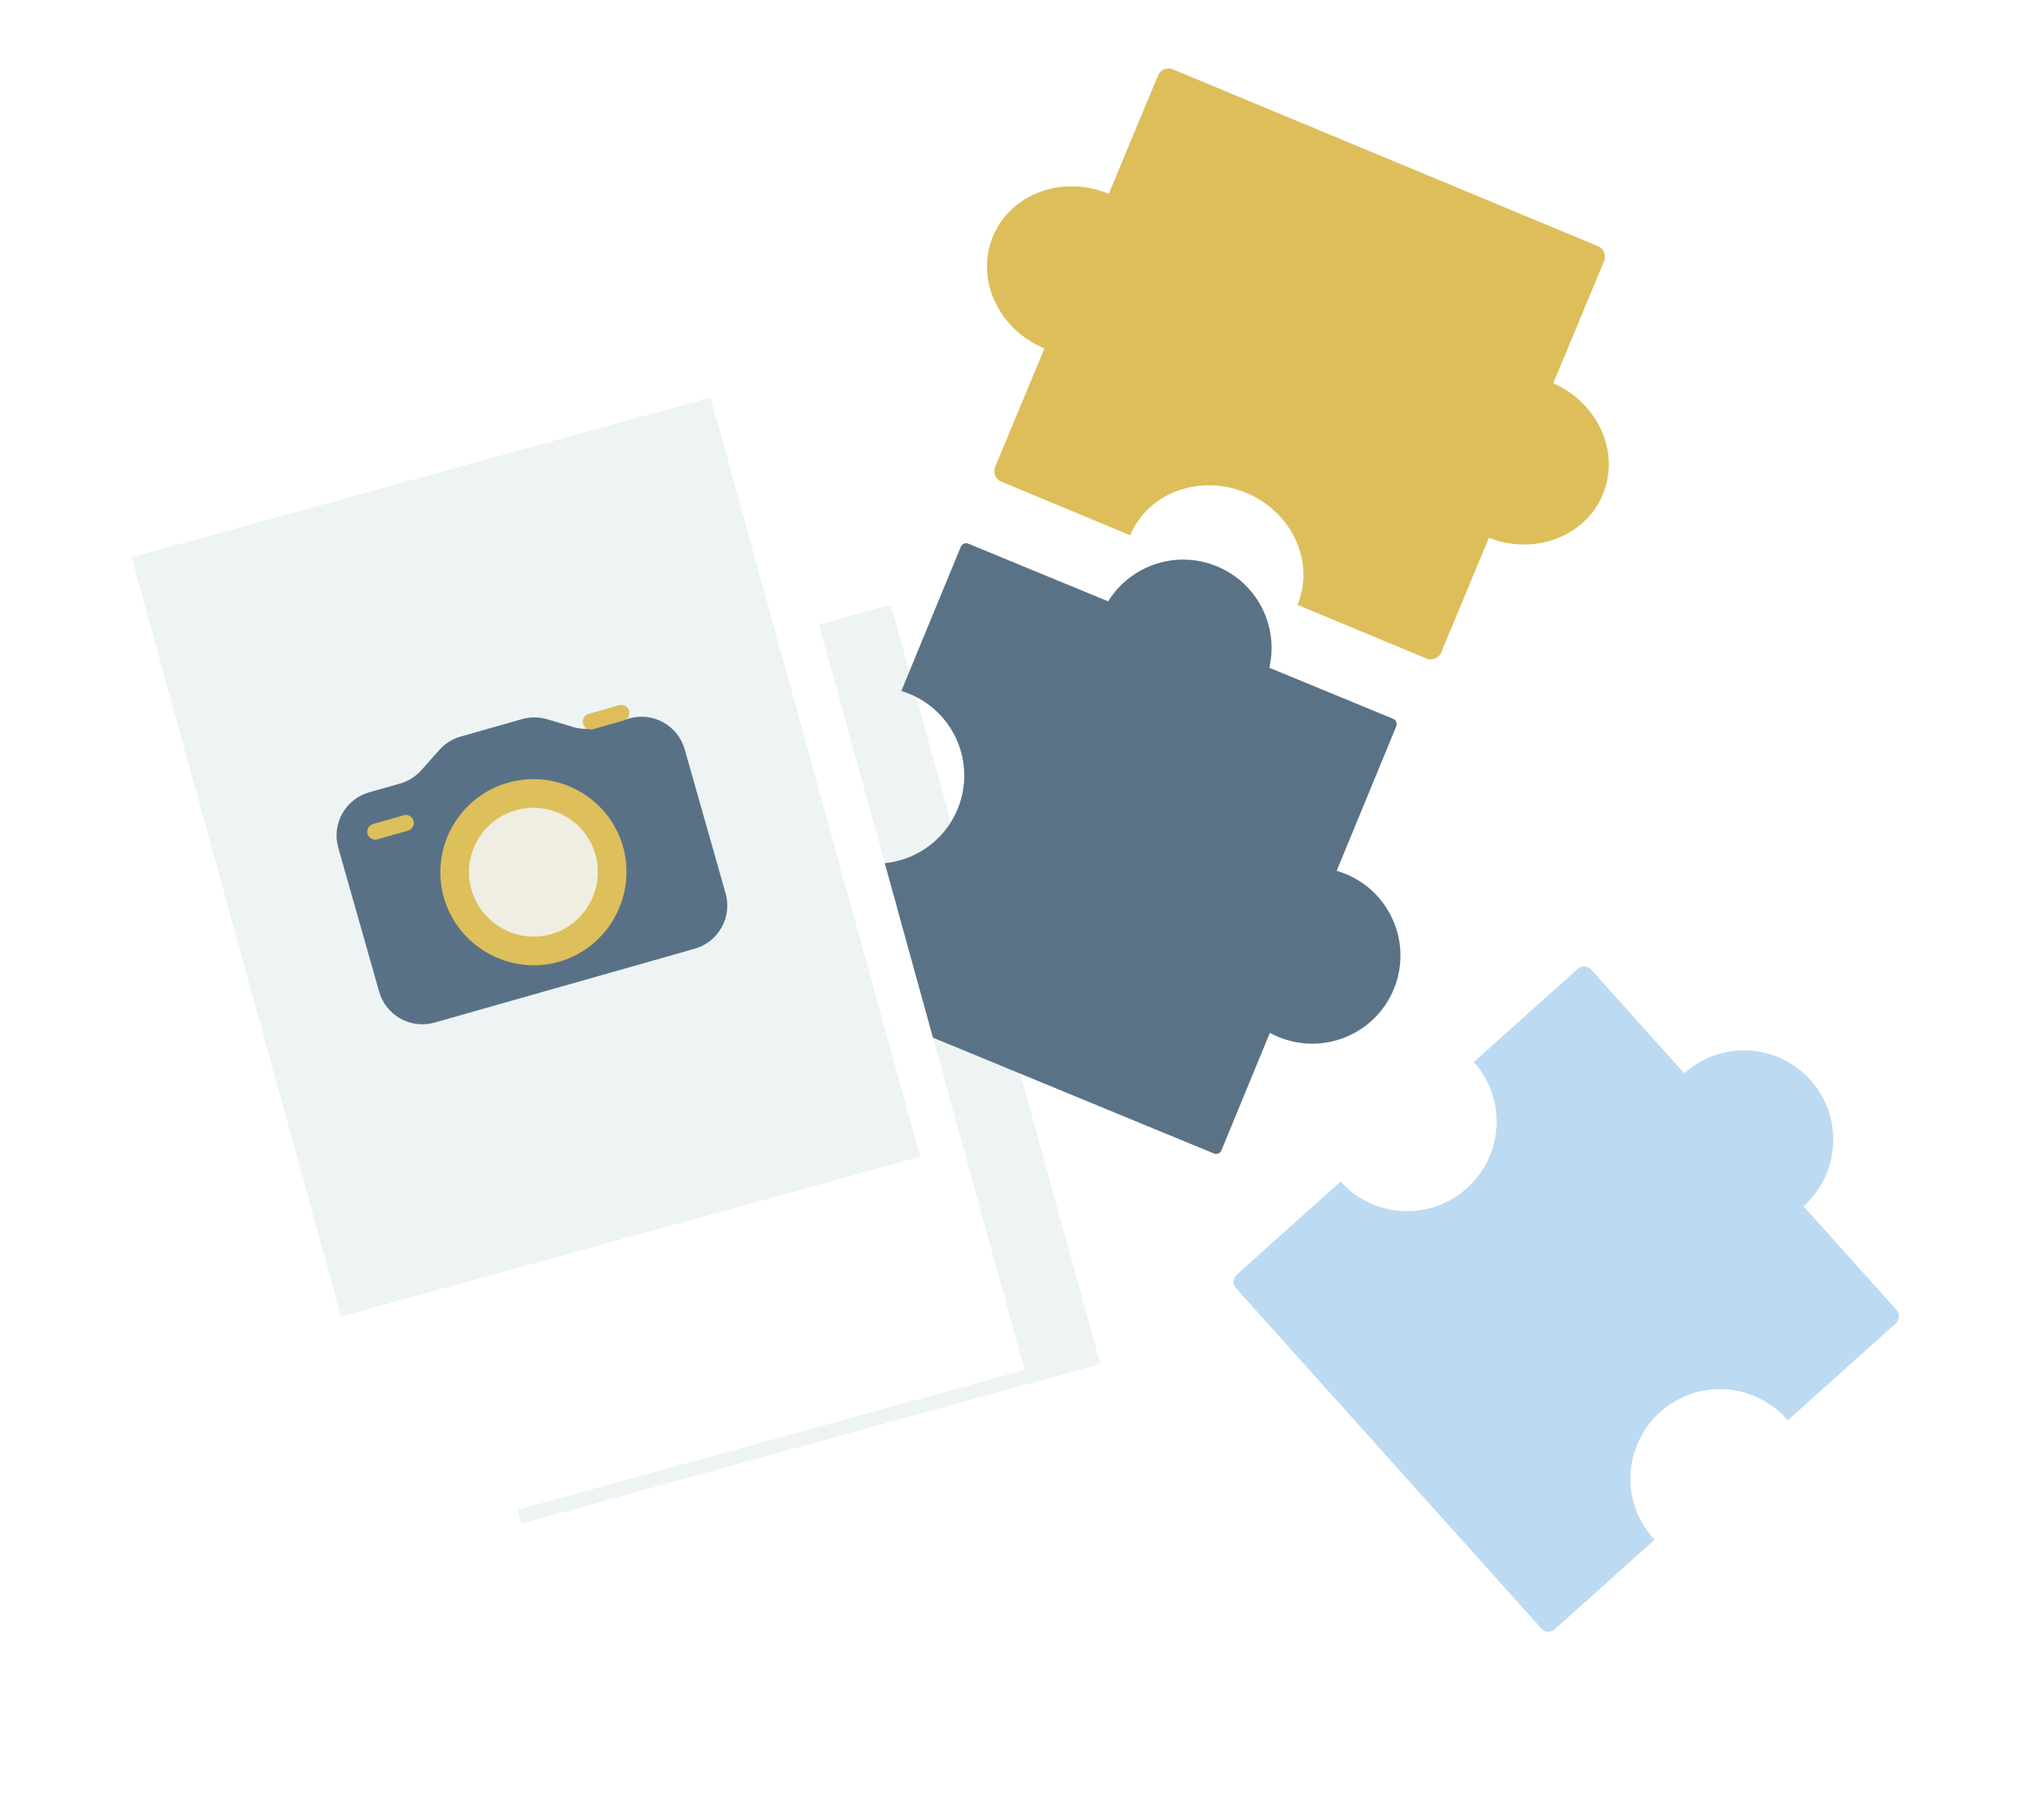 <svg width="226" height="202" viewBox="0 0 226 202" fill="none" xmlns="http://www.w3.org/2000/svg">
<path fill-rule="evenodd" clip-rule="evenodd" d="M23.243 40.432C23.243 30.805 31.048 23 40.675 23H184.36C193.988 23 201.793 30.805 201.793 40.432C201.793 50.06 193.988 57.865 184.36 57.865H40.675C31.048 57.865 23.243 50.06 23.243 40.432ZM46.486 75.297C46.486 65.67 54.291 57.865 63.919 57.865H207.604C217.232 57.865 225.036 65.67 225.036 75.297C225.036 84.925 217.232 92.73 207.604 92.73H63.919C54.291 92.73 46.486 84.925 46.486 75.297ZM17.432 92.734C7.805 92.734 0 100.538 0 110.166C0 119.794 7.805 127.599 17.432 127.599H57.044C47.665 127.882 40.148 135.574 40.148 145.023C40.148 154.65 47.953 162.455 57.58 162.455H201.265C210.893 162.455 218.698 154.65 218.698 145.023C218.698 135.395 210.893 127.59 201.265 127.59H161.653C171.033 127.307 178.55 119.615 178.55 110.166C178.55 100.538 170.745 92.734 161.118 92.734H17.432ZM26.941 162.459C17.314 162.459 9.509 170.264 9.509 179.892C9.509 189.519 17.314 197.324 26.941 197.324H184.361C193.989 197.324 201.794 189.519 201.794 179.892C201.794 170.264 193.989 162.459 184.361 162.459H26.941Z" fill="white"/>
<g filter="url(#filter0_d_2056_120334)">
<path fill-rule="evenodd" clip-rule="evenodd" d="M171.1 177.445C171.486 177.876 172.148 177.912 172.578 177.525L183.662 167.583C183.611 167.528 183.56 167.473 183.51 167.417C179.853 163.341 180.199 157.068 184.282 153.406C188.364 149.743 194.638 150.079 198.294 154.155C198.345 154.211 198.394 154.267 198.443 154.324L210.445 143.557C210.876 143.171 210.911 142.509 210.525 142.078L200.191 130.558L200.192 130.557C204.274 126.894 204.62 120.621 200.964 116.545C197.308 112.47 191.034 112.134 186.951 115.797L186.95 115.798L176.616 104.278C176.23 103.847 175.568 103.811 175.137 104.197L163.596 114.551L163.596 114.551C167.253 118.627 166.907 124.9 162.824 128.562C158.742 132.225 152.468 131.889 148.812 127.813L148.811 127.813L137.271 138.166C136.84 138.552 136.804 139.214 137.191 139.644L171.1 177.445Z" fill="#BCDAF2"/>
</g>
<g filter="url(#filter1_d_2056_120334)">
<rect x="29.169" y="81.892" width="75.575" height="115.456" transform="rotate(-15.429 29.169 81.892)" fill="white"/>
</g>
<rect x="34.602" y="84.873" width="66.684" height="87.43" transform="rotate(-15.429 34.602 84.873)" fill="#EDF4F3"/>
<path d="M57.548 117.109C56.796 114.463 58.333 111.708 60.979 110.956L64.406 109.983C65.317 109.725 66.136 109.211 66.766 108.504L68.775 106.247C69.405 105.539 70.223 105.026 71.135 104.767L74.546 103.798L77.958 102.829C78.869 102.57 79.835 102.577 80.743 102.848L83.639 103.712C84.547 103.983 85.513 103.989 86.424 103.731L89.851 102.758C92.497 102.006 95.252 103.542 96.004 106.189L100.542 122.169C101.293 124.816 99.757 127.57 97.111 128.322L68.239 136.521C65.592 137.272 62.837 135.736 62.086 133.09L57.548 117.109Z" fill="#405B73" fill-opacity="0.85"/>
<path d="M76.394 109.888C70.918 111.443 67.717 117.166 69.268 122.627C70.819 128.089 76.565 131.326 82.04 129.771C87.516 128.216 90.703 122.442 89.152 116.981C87.601 111.519 81.87 108.333 76.394 109.888Z" fill="#F4CC54" fill-opacity="0.85"/>
<path d="M77.262 112.945C73.469 114.022 71.253 117.978 72.326 121.757C73.399 125.536 77.378 127.787 81.171 126.71C84.964 125.633 87.165 121.627 86.092 117.848C85.019 114.068 81.055 111.868 77.262 112.945Z" fill="#F3F5F9" fill-opacity="0.85"/>
<path d="M60.798 115.569C60.665 115.099 60.938 114.609 61.408 114.476L64.814 113.508C65.285 113.375 65.774 113.648 65.908 114.118C66.041 114.589 65.768 115.078 65.298 115.211L61.892 116.179C61.421 116.312 60.932 116.04 60.798 115.569Z" fill="#F4CC54" fill-opacity="0.85"/>
<path d="M89.216 102.987L85.809 103.954C85.339 104.088 84.85 103.815 84.716 103.345C84.582 102.874 84.855 102.385 85.326 102.251L88.732 101.284C89.203 101.15 89.692 101.423 89.826 101.894C89.959 102.364 89.686 102.853 89.216 102.987Z" fill="#DDBE5B"/>
<g filter="url(#filter2_d_2056_120334)">
<path fill-rule="evenodd" clip-rule="evenodd" d="M106.296 86.466C108.356 81.469 105.968 75.746 100.963 73.682C100.661 73.558 100.357 73.45 100.052 73.358L106.653 57.343C106.785 57.023 107.152 56.87 107.473 57.002L123.009 63.407C125.485 59.4 130.573 57.661 135.076 59.517C139.58 61.374 141.964 66.193 140.897 70.78L154.649 76.449C154.97 76.581 155.123 76.948 154.99 77.269L148.374 93.32C148.712 93.418 149.048 93.536 149.381 93.673C154.386 95.737 156.774 101.46 154.714 106.457C152.654 111.455 146.927 113.833 141.921 111.77C141.588 111.632 141.267 111.479 140.958 111.311L135.577 124.365C135.445 124.685 135.078 124.838 134.757 124.706L87.58 105.259C87.26 105.127 87.107 104.76 87.239 104.439L92.628 91.367C92.91 91.517 93.202 91.654 93.503 91.779C98.508 93.842 104.236 91.464 106.296 86.466Z" fill="#5A7286"/>
</g>
<g filter="url(#filter3_d_2056_120334)">
<path fill-rule="evenodd" clip-rule="evenodd" d="M178.058 25.623C178.325 24.982 178.022 24.247 177.382 23.981L130.185 4.345C129.545 4.079 128.81 4.382 128.544 5.022L123.075 18.167C117.947 16.034 112.192 18.147 110.22 22.887C108.248 27.627 110.806 33.198 115.933 35.332L110.464 48.477C110.198 49.117 110.501 49.852 111.141 50.118L125.455 56.074C125.456 56.074 125.456 56.073 125.456 56.073C127.428 51.333 133.183 49.22 138.311 51.353C143.438 53.486 145.996 59.058 144.024 63.798C144.024 63.799 144.024 63.799 144.024 63.799L158.337 69.754C158.978 70.021 159.713 69.718 159.979 69.078L165.273 56.353C170.346 58.341 175.969 56.221 177.914 51.547C179.859 46.873 177.398 41.39 172.413 39.193L178.058 25.623Z" fill="#DDBE5B"/>
</g>
<g filter="url(#filter4_d_2056_120334)">
<rect x="9.169" y="58.892" width="75.575" height="115.456" transform="rotate(-15.429 9.169 58.892)" fill="white"/>
</g>
<rect x="14.602" y="61.873" width="66.684" height="87.43" transform="rotate(-15.429 14.602 61.873)" fill="#EDF4F3"/>
<path d="M37.548 94.109C36.796 91.463 38.333 88.708 40.979 87.956L44.406 86.983C45.317 86.725 46.136 86.211 46.766 85.504L48.775 83.247C49.405 82.539 50.223 82.026 51.135 81.767L54.546 80.798L57.958 79.829C58.869 79.57 59.836 79.577 60.743 79.848L63.639 80.712C64.547 80.983 65.513 80.989 66.424 80.731L69.851 79.757C72.497 79.006 75.252 80.542 76.004 83.189L80.542 99.169C81.293 101.816 79.757 104.57 77.111 105.322L48.239 113.521C45.592 114.272 42.837 112.736 42.086 110.09L37.548 94.109Z" fill="#405B73" fill-opacity="0.85"/>
<path d="M56.394 86.888C50.918 88.443 47.717 94.166 49.268 99.627C50.819 105.089 56.565 108.326 62.04 106.771C67.516 105.216 70.703 99.442 69.152 93.981C67.601 88.519 61.87 85.333 56.394 86.888Z" fill="#F4CC54" fill-opacity="0.85"/>
<path d="M57.262 89.945C53.468 91.022 51.253 94.978 52.326 98.757C53.399 102.536 57.378 104.787 61.171 103.71C64.964 102.633 67.165 98.627 66.092 94.848C65.019 91.069 61.055 88.868 57.262 89.945Z" fill="#F3F5F9" fill-opacity="0.85"/>
<path d="M40.798 92.569C40.665 92.099 40.938 91.609 41.408 91.476L44.814 90.508C45.285 90.375 45.774 90.648 45.908 91.118C46.041 91.588 45.768 92.078 45.298 92.212L41.892 93.179C41.421 93.312 40.932 93.04 40.798 92.569Z" fill="#F4CC54" fill-opacity="0.85"/>
<path d="M69.216 79.987L65.809 80.954C65.339 81.088 64.85 80.815 64.716 80.345C64.582 79.874 64.855 79.385 65.326 79.251L68.732 78.284C69.203 78.15 69.692 78.423 69.826 78.894C69.959 79.364 69.686 79.853 69.216 79.987Z" fill="#DDBE5B"/>
<defs>
<filter id="filter0_d_2056_120334" x="129.385" y="99.742" width="88.945" height="88.938" filterUnits="userSpaceOnUse" color-interpolation-filters="sRGB">
<feFlood flood-opacity="0" result="BackgroundImageFix"/>
<feColorMatrix in="SourceAlpha" type="matrix" values="0 0 0 0 0 0 0 0 0 0 0 0 0 0 0 0 0 0 127 0" result="hardAlpha"/>
<feOffset dy="3.35"/>
<feGaussianBlur stdDeviation="3.769"/>
<feComposite in2="hardAlpha" operator="out"/>
<feColorMatrix type="matrix" values="0 0 0 0 0.621 0 0 0 0 0.621 0 0 0 0 0.621 0 0 0 0.25 0"/>
<feBlend mode="normal" in2="BackgroundImageFix" result="effect1_dropShadow_2056_120334"/>
<feBlend mode="normal" in="SourceGraphic" in2="effect1_dropShadow_2056_120334" result="shape"/>
</filter>
<filter id="filter1_d_2056_120334" x="24.169" y="57.785" width="115.567" height="143.402" filterUnits="userSpaceOnUse" color-interpolation-filters="sRGB">
<feFlood flood-opacity="0" result="BackgroundImageFix"/>
<feColorMatrix in="SourceAlpha" type="matrix" values="0 0 0 0 0 0 0 0 0 0 0 0 0 0 0 0 0 0 127 0" result="hardAlpha"/>
<feOffset dx="1" dy="2"/>
<feGaussianBlur stdDeviation="3"/>
<feComposite in2="hardAlpha" operator="out"/>
<feColorMatrix type="matrix" values="0 0 0 0 0.825 0 0 0 0 0.825 0 0 0 0 0.825 0 0 0 0.25 0"/>
<feBlend mode="normal" in2="BackgroundImageFix" result="effect1_dropShadow_2056_120334"/>
<feBlend mode="normal" in="SourceGraphic" in2="effect1_dropShadow_2056_120334" result="shape"/>
</filter>
<filter id="filter2_d_2056_120334" x="79.654" y="52.767" width="83.338" height="82.874" filterUnits="userSpaceOnUse" color-interpolation-filters="sRGB">
<feFlood flood-opacity="0" result="BackgroundImageFix"/>
<feColorMatrix in="SourceAlpha" type="matrix" values="0 0 0 0 0 0 0 0 0 0 0 0 0 0 0 0 0 0 127 0" result="hardAlpha"/>
<feOffset dy="3.35"/>
<feGaussianBlur stdDeviation="3.769"/>
<feComposite in2="hardAlpha" operator="out"/>
<feColorMatrix type="matrix" values="0 0 0 0 0.621 0 0 0 0 0.621 0 0 0 0 0.621 0 0 0 0.25 0"/>
<feBlend mode="normal" in2="BackgroundImageFix" result="effect1_dropShadow_2056_120334"/>
<feBlend mode="normal" in="SourceGraphic" in2="effect1_dropShadow_2056_120334" result="shape"/>
</filter>
<filter id="filter3_d_2056_120334" x="102.017" y="0.061" width="84.099" height="80.678" filterUnits="userSpaceOnUse" color-interpolation-filters="sRGB">
<feFlood flood-opacity="0" result="BackgroundImageFix"/>
<feColorMatrix in="SourceAlpha" type="matrix" values="0 0 0 0 0 0 0 0 0 0 0 0 0 0 0 0 0 0 127 0" result="hardAlpha"/>
<feOffset dy="3.35"/>
<feGaussianBlur stdDeviation="3.769"/>
<feComposite in2="hardAlpha" operator="out"/>
<feColorMatrix type="matrix" values="0 0 0 0 0.621 0 0 0 0 0.621 0 0 0 0 0.621 0 0 0 0.25 0"/>
<feBlend mode="normal" in2="BackgroundImageFix" result="effect1_dropShadow_2056_120334"/>
<feBlend mode="normal" in="SourceGraphic" in2="effect1_dropShadow_2056_120334" result="shape"/>
</filter>
<filter id="filter4_d_2056_120334" x="4.169" y="34.785" width="115.567" height="143.402" filterUnits="userSpaceOnUse" color-interpolation-filters="sRGB">
<feFlood flood-opacity="0" result="BackgroundImageFix"/>
<feColorMatrix in="SourceAlpha" type="matrix" values="0 0 0 0 0 0 0 0 0 0 0 0 0 0 0 0 0 0 127 0" result="hardAlpha"/>
<feOffset dx="1" dy="2"/>
<feGaussianBlur stdDeviation="3"/>
<feComposite in2="hardAlpha" operator="out"/>
<feColorMatrix type="matrix" values="0 0 0 0 0.825 0 0 0 0 0.825 0 0 0 0 0.825 0 0 0 0.25 0"/>
<feBlend mode="normal" in2="BackgroundImageFix" result="effect1_dropShadow_2056_120334"/>
<feBlend mode="normal" in="SourceGraphic" in2="effect1_dropShadow_2056_120334" result="shape"/>
</filter>
</defs>
</svg>

